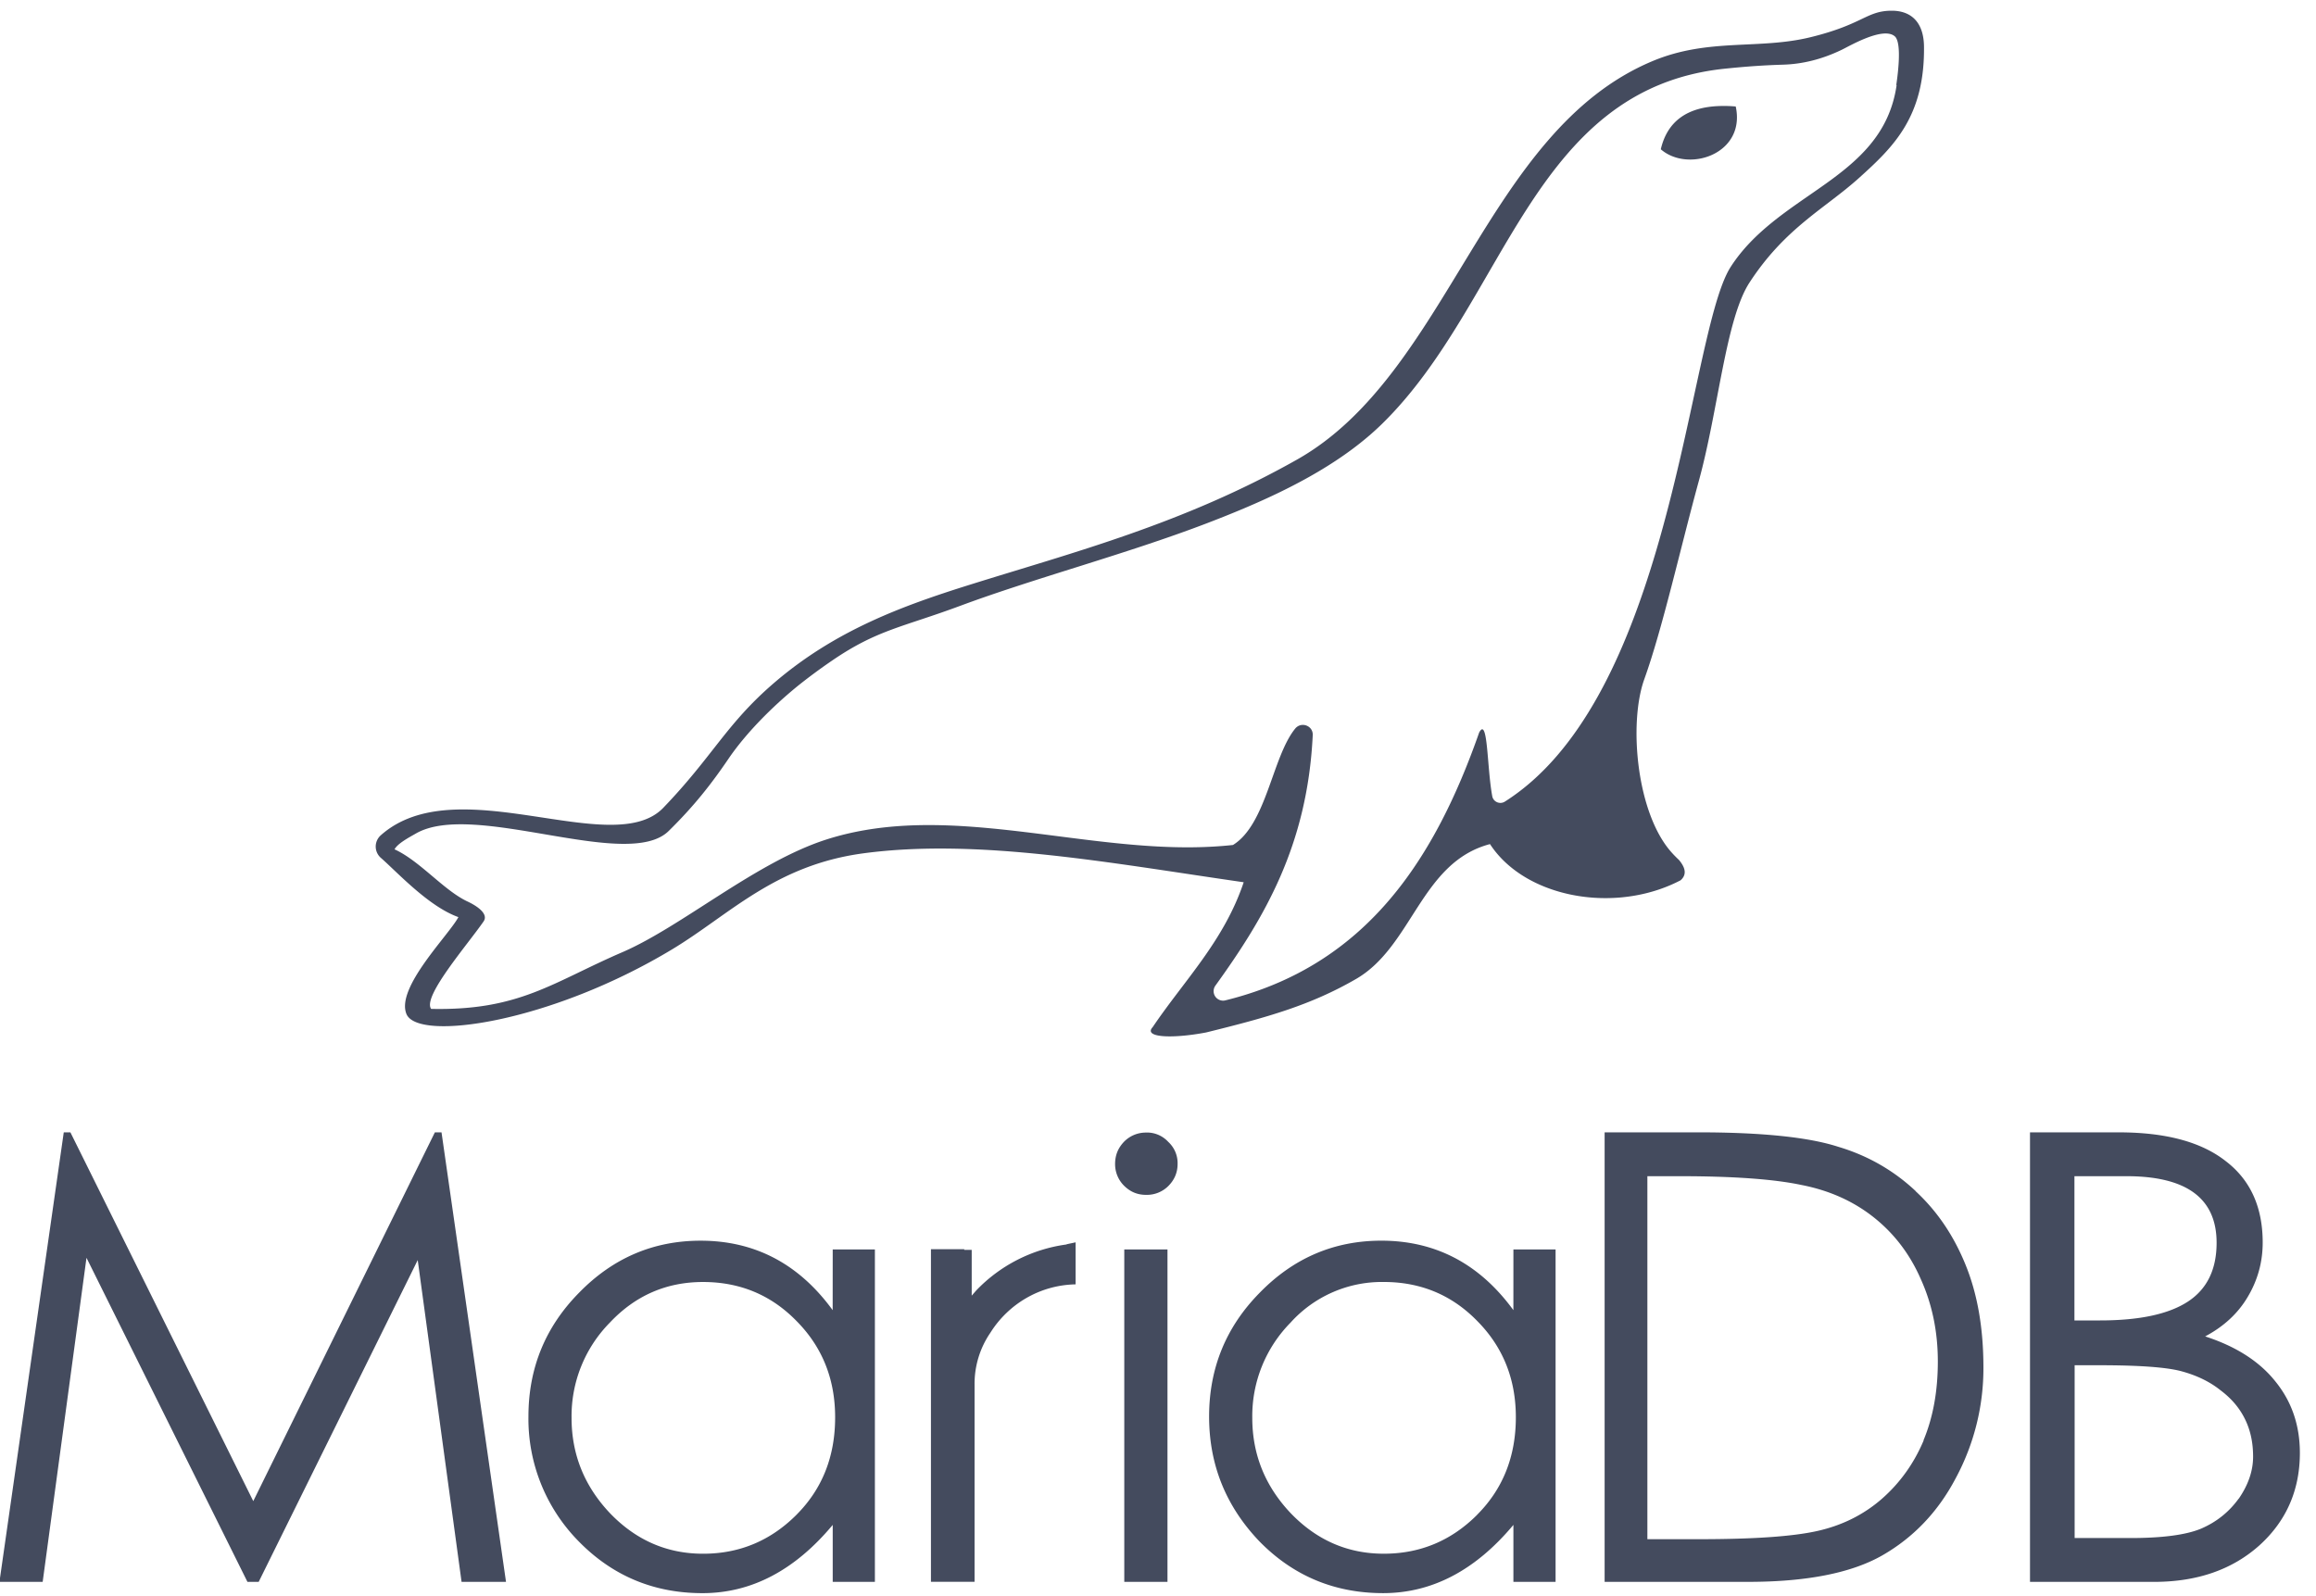 <?xml version="1.0" encoding="UTF-8" standalone="no"?>
<svg
   xmlns:dc="http://purl.org/dc/elements/1.1/"
   xmlns:cc="http://creativecommons.org/ns#"
   xmlns:rdf="http://www.w3.org/1999/02/22-rdf-syntax-ns#"
   xmlns:svg="http://www.w3.org/2000/svg"
   xmlns="http://www.w3.org/2000/svg"
   xmlns:sodipodi="http://sodipodi.sourceforge.net/DTD/sodipodi-0.dtd"
   xmlns:inkscape="http://www.inkscape.org/namespaces/inkscape"
   height="51"
   viewBox="0 0 52.06 35.235"
   width="74"
   version="1.1"
   id="svg11"
   sodipodi:docname="mariadb.svg"
   inkscape:version="0.92.4 5da689c313, 2019-01-14">
  <defs
     id="defs15" />
  <sodipodi:namedview
     pagecolor="#ffffff"
     bordercolor="#666666"
     borderopacity="1"
     objecttolerance="10"
     gridtolerance="10"
     guidetolerance="10"
     inkscape:pageopacity="0"
     inkscape:pageshadow="2"
     inkscape:window-width="1393"
     inkscape:window-height="689"
     id="namedview13"
     showgrid="false"
     fit-margin-top="0"
     fit-margin-left="0"
     fit-margin-right="0"
     fit-margin-bottom="0"
     inkscape:zoom="2.75"
     inkscape:cx="36.766237"
     inkscape:cy="39.031611"
     inkscape:window-x="0"
     inkscape:window-y="0"
     inkscape:window-maximized="0"
     inkscape:current-layer="svg11" />
  <clipPath
     id="a">
    <path
       d="M 0,0 H 191.356 V 57.344 H 0 Z"
       id="path2"
       inkscape:connector-curvature="0" />
  </clipPath>
  <g
     id="g9"
     style="fill:#444b5e"
     transform="translate(-16.345,-2.453)">
    <path
       clip-path="url(#a)"
       d="m 152.528,27.115 c -1.522,-2.088 -3.507,-3.13 -5.95,-3.13 -2.125,0 -3.948,0.78 -5.472,2.34 -1.523,1.542 -2.285,3.403 -2.285,5.584 0,2.163 0.752,4.034 2.257,5.613 1.523,1.56 3.386,2.342 5.584,2.342 2.198,0 4.156,-1.025 5.867,-3.075 v 2.567 h 1.9 V 24.38 h -1.9 z m -1.635,9.223 c -1.166,1.166 -2.567,1.75 -4.203,1.75 -1.617,0 -3.008,-0.602 -4.174,-1.806 -1.166,-1.222 -1.75,-2.66 -1.75,-4.315 a 6,6 0 0 1 1.721,-4.287 5.54,5.54 0 0 1 4.202,-1.834 c 1.674,0 3.084,0.593 4.23,1.777 1.146,1.166 1.72,2.605 1.72,4.316 0,1.768 -0.583,3.234 -1.75,4.4 M 135,24.38 h 1.946 V 39.357 H 135 Z M 84.33,39.356 h 1.947 l 1.974,-14.6 7.25,14.6 h 0.507 l 7.164,-14.497 1.975,14.497 h 2.002 l -2.905,-20.25 h -0.3 l -8.18,16.613 -8.237,-16.613 h -0.3 z m 37.534,-12.24 c -1.52,-2.088 -3.506,-3.13 -5.95,-3.13 -2.124,0 -3.947,0.78 -5.47,2.34 -1.524,1.542 -2.285,3.403 -2.285,5.584 a 7.86,7.86 0 0 0 2.256,5.613 c 1.523,1.56 3.386,2.342 5.585,2.342 2.199,0 4.156,-1.025 5.866,-3.075 v 2.567 h 1.9 V 24.38 h -1.9 z m -1.635,9.223 c -1.166,1.166 -2.567,1.75 -4.203,1.75 -1.617,0 -3.008,-0.602 -4.174,-1.806 -1.166,-1.222 -1.75,-2.66 -1.75,-4.315 a 6,6 0 0 1 1.72,-4.287 c 1.148,-1.222 2.548,-1.834 4.203,-1.834 1.674,0 3.084,0.593 4.23,1.777 1.146,1.166 1.72,2.605 1.72,4.316 0.001,1.768 -0.58,3.234 -1.748,4.4 m 50.428,-14.584 c -0.978,-0.92 -2.143,-1.6 -3.497,-2.002 -1.335,-0.432 -3.44,-0.65 -6.318,-0.65 h -4.202 v 20.252 h 6.46 c 2.633,0 4.644,-0.396 6.035,-1.185 1.4,-0.8 2.52,-1.956 3.328,-3.498 a 10.44,10.44 0 0 0 1.241,-4.964 c 0,-1.77 -0.263,-3.3 -0.8,-4.625 -0.537,-1.325 -1.28,-2.426 -2.257,-3.33 m 0.367,11.225 c -0.434,1.034 -1.063,1.918 -1.9,2.65 -0.826,0.715 -1.796,1.193 -2.904,1.438 -1.1,0.245 -2.858,0.367 -5.304,0.367 h -2.34 V 21.08 h 1.438 c 2.426,0 4.26,0.132 5.5,0.395 1.26,0.245 2.35,0.734 3.27,1.467 0.92,0.733 1.627,1.664 2.116,2.792 0.508,1.128 0.76,2.36 0.76,3.695 0,1.335 -0.215,2.52 -0.647,3.553 M 183.687,28.3 c 0.847,-0.45 1.484,-1.043 1.918,-1.777 0.45,-0.752 0.677,-1.57 0.677,-2.454 0,-1.598 -0.555,-2.82 -1.664,-3.667 -1.1,-0.865 -2.698,-1.297 -4.823,-1.297 H 175.8 v 20.252 h 5.584 c 1.938,0 3.517,-0.546 4.74,-1.636 1.222,-1.1 1.833,-2.5 1.833,-4.175 0,-1.24 -0.367,-2.313 -1.1,-3.216 -0.715,-0.9 -1.768,-1.578 -3.16,-2.03 m -5.895,-7.22 h 2.342 c 2.708,0 4.062,0.996 4.062,3 0,1.204 -0.432,2.088 -1.297,2.652 -0.865,0.564 -2.182,0.846 -3.95,0.846 h -1.157 z m 7.4,14.524 c -0.434,0.602 -0.996,1.053 -1.693,1.354 -0.676,0.282 -1.74,0.424 -3.186,0.424 h -2.512 v -7.785 h 1.128 c 1.824,0 3.065,0.094 3.725,0.282 0.677,0.188 1.25,0.47 1.72,0.847 0.5,0.376 0.855,0.8 1.1,1.297 0.245,0.497 0.366,1.053 0.366,1.692 0,0.639 -0.216,1.27 -0.65,1.9 m -49.228,-16.5 a 1.37,1.37 0 0 0 -0.99,0.42 c -0.264,0.28 -0.396,0.6 -0.396,1 a 1.37,1.37 0 0 0 0.396,0.966 c 0.28,0.28 0.6,0.42 1,0.42 a 1.37,1.37 0 0 0 1,-0.396 c 0.28,-0.28 0.42,-0.612 0.42,-1 a 1.3,1.3 0 0 0 -0.421,-0.991 1.3,1.3 0 0 0 -0.991,-0.421 m -3.593,5.043 a 6.91,6.91 0 0 0 -4.07,2.076 l -0.2,0.23 V 24.4 h -0.336 v -0.03 h -1.5 v 14.983 h 1.965 v -8.88 a 4.07,4.07 0 0 1 0.712,-2.34 c 0.806,-1.286 2.22,-2.148 3.84,-2.18 V 24.06 l -0.4,0.085"
       transform="matrix(0.499,0,0,0.499,-25.748,18.054)"
       id="path5"
       inkscape:connector-curvature="0" />
    <path
       clip-path="url(#a)"
       d="m 75.198,5.328 c -1.872,0.047 -2.977,0.863 -3.34,2.42 0.48,0.418 1.126,0.6 1.77,0.572 1.415,-0.06 2.817,-1.138 2.42,-2.965 C 75.75,5.33 75.466,5.32 75.198,5.328 M 84.84,0 H 84.673 C 83.338,0.043 83.131,0.767 80.248,1.477 77.336,2.194 74.523,1.505 71.388,2.821 62.025,6.748 60.03,20.293 51.52,25.1 c -6.36,3.593 -12.512,5.188 -18.28,6.995 -3.792,1.188 -7.552,2.556 -10.988,5.516 -2.667,2.3 -3.4,4.085 -6.177,6.97 -2.835,2.933 -11.553,-2.258 -15.8,1.54 a 0.84,0.84 0 0 0 0.014,1.253 c 0.92,0.805 2.67,2.722 4.336,3.314 -0.528,1 -3.513,3.946 -2.904,5.42 0.64,1.55 8.04,0.497 14.88,-3.633 3.185,-1.924 5.723,-4.696 10.685,-5.357 6.42,-0.855 13.817,0.55 21.25,1.62 -1.103,3.286 -3.315,5.473 -5.088,8.1 -0.55,0.592 1.103,0.658 2.986,0.3 3.4,-0.838 5.832,-1.513 8.4,-3 3.143,-1.83 3.62,-6.52 7.474,-7.534 1.864,2.865 6.5,3.83 10.074,2.3 0.198,-0.084 0.392,-0.177 0.582,-0.275 0.43,-0.375 0.178,-0.813 -0.086,-1.135 A 6.21,6.21 0 0 1 72.516,47.13 c -2.012,-2.162 -2.472,-7.266 -1.58,-9.748 1.017,-2.824 2.022,-7.343 3.046,-11.075 1.1,-4 1.506,-9.063 2.837,-11.106 2.002,-3.072 4.215,-4.127 6.136,-5.86 1.921,-1.733 3.68,-3.42 3.62,-7.384 C 86.547,0.734 85.946,0.03 84.84,0 m 0.204,4.163 C 84.647,6.897 82.9,8.4 80.836,9.85 c -1.8,1.27 -3.794,2.493 -5.07,4.477 -1.305,2.03 -2.134,8.985 -4.16,15.852 -1.68,5.698 -4.184,11.335 -8.467,14.05 -0.278,0.176 -0.645,0.015 -0.704,-0.3 -0.3,-1.592 -0.24,-4.5 -0.734,-3.56 -0.62,1.77 -1.322,3.458 -2.143,5.027 -2.52,4.816 -6.166,8.505 -12.057,9.95 a 0.53,0.53 0 0 1 -0.552,-0.82 c 2.718,-3.77 5.15,-7.825 5.447,-14.014 0.025,-0.534 -0.646,-0.778 -0.983,-0.364 -1.284,1.583 -1.6,5.347 -3.477,6.506 -1.474,0.16 -2.967,0.16 -4.47,0.07 -6.17,-0.37 -12.502,-2.226 -18.274,-0.373 -3.93,1.262 -8.057,4.85 -11.386,6.293 C 9.894,54.33 8.04,55.93 3.1,55.82 2.595,55.14 5.162,52.197 6.034,50.927 6.312,50.52 5.717,50.092 5.16,49.827 3.822,49.213 2.48,47.547 1.053,46.897 c 0.183,-0.337 0.83,-0.674 1.187,-0.88 3.24,-1.88 11.832,2.124 14.14,-0.143 1.425,-1.398 2.385,-2.626 3.353,-4.05 0.94,-1.38 2.368,-2.838 3.847,-4.047 a 31.3,31.3 0 0 1 1.94,-1.435 c 2.52,-1.724 3.907,-1.852 7.17,-3.064 4.152,-1.544 9.293,-2.898 13.747,-4.6 2.752,-1.053 5.744,-2.35 8.183,-4.17 0.58,-0.432 1.127,-0.893 1.634,-1.386 6.964,-6.8 8.345,-18.766 19.2,-19.882 1.314,-0.135 2.248,-0.192 3.228,-0.223 1.096,-0.03 2.18,-0.3 3.263,-0.818 0.334,-0.146 2.324,-1.35 2.996,-0.768 0.448,0.388 0.115,2.492 0.086,2.72"
       transform="matrix(0.402,0,0,0.402,24.79,2.372)"
       id="path7"
       inkscape:connector-curvature="0" />
  </g>
</svg>
